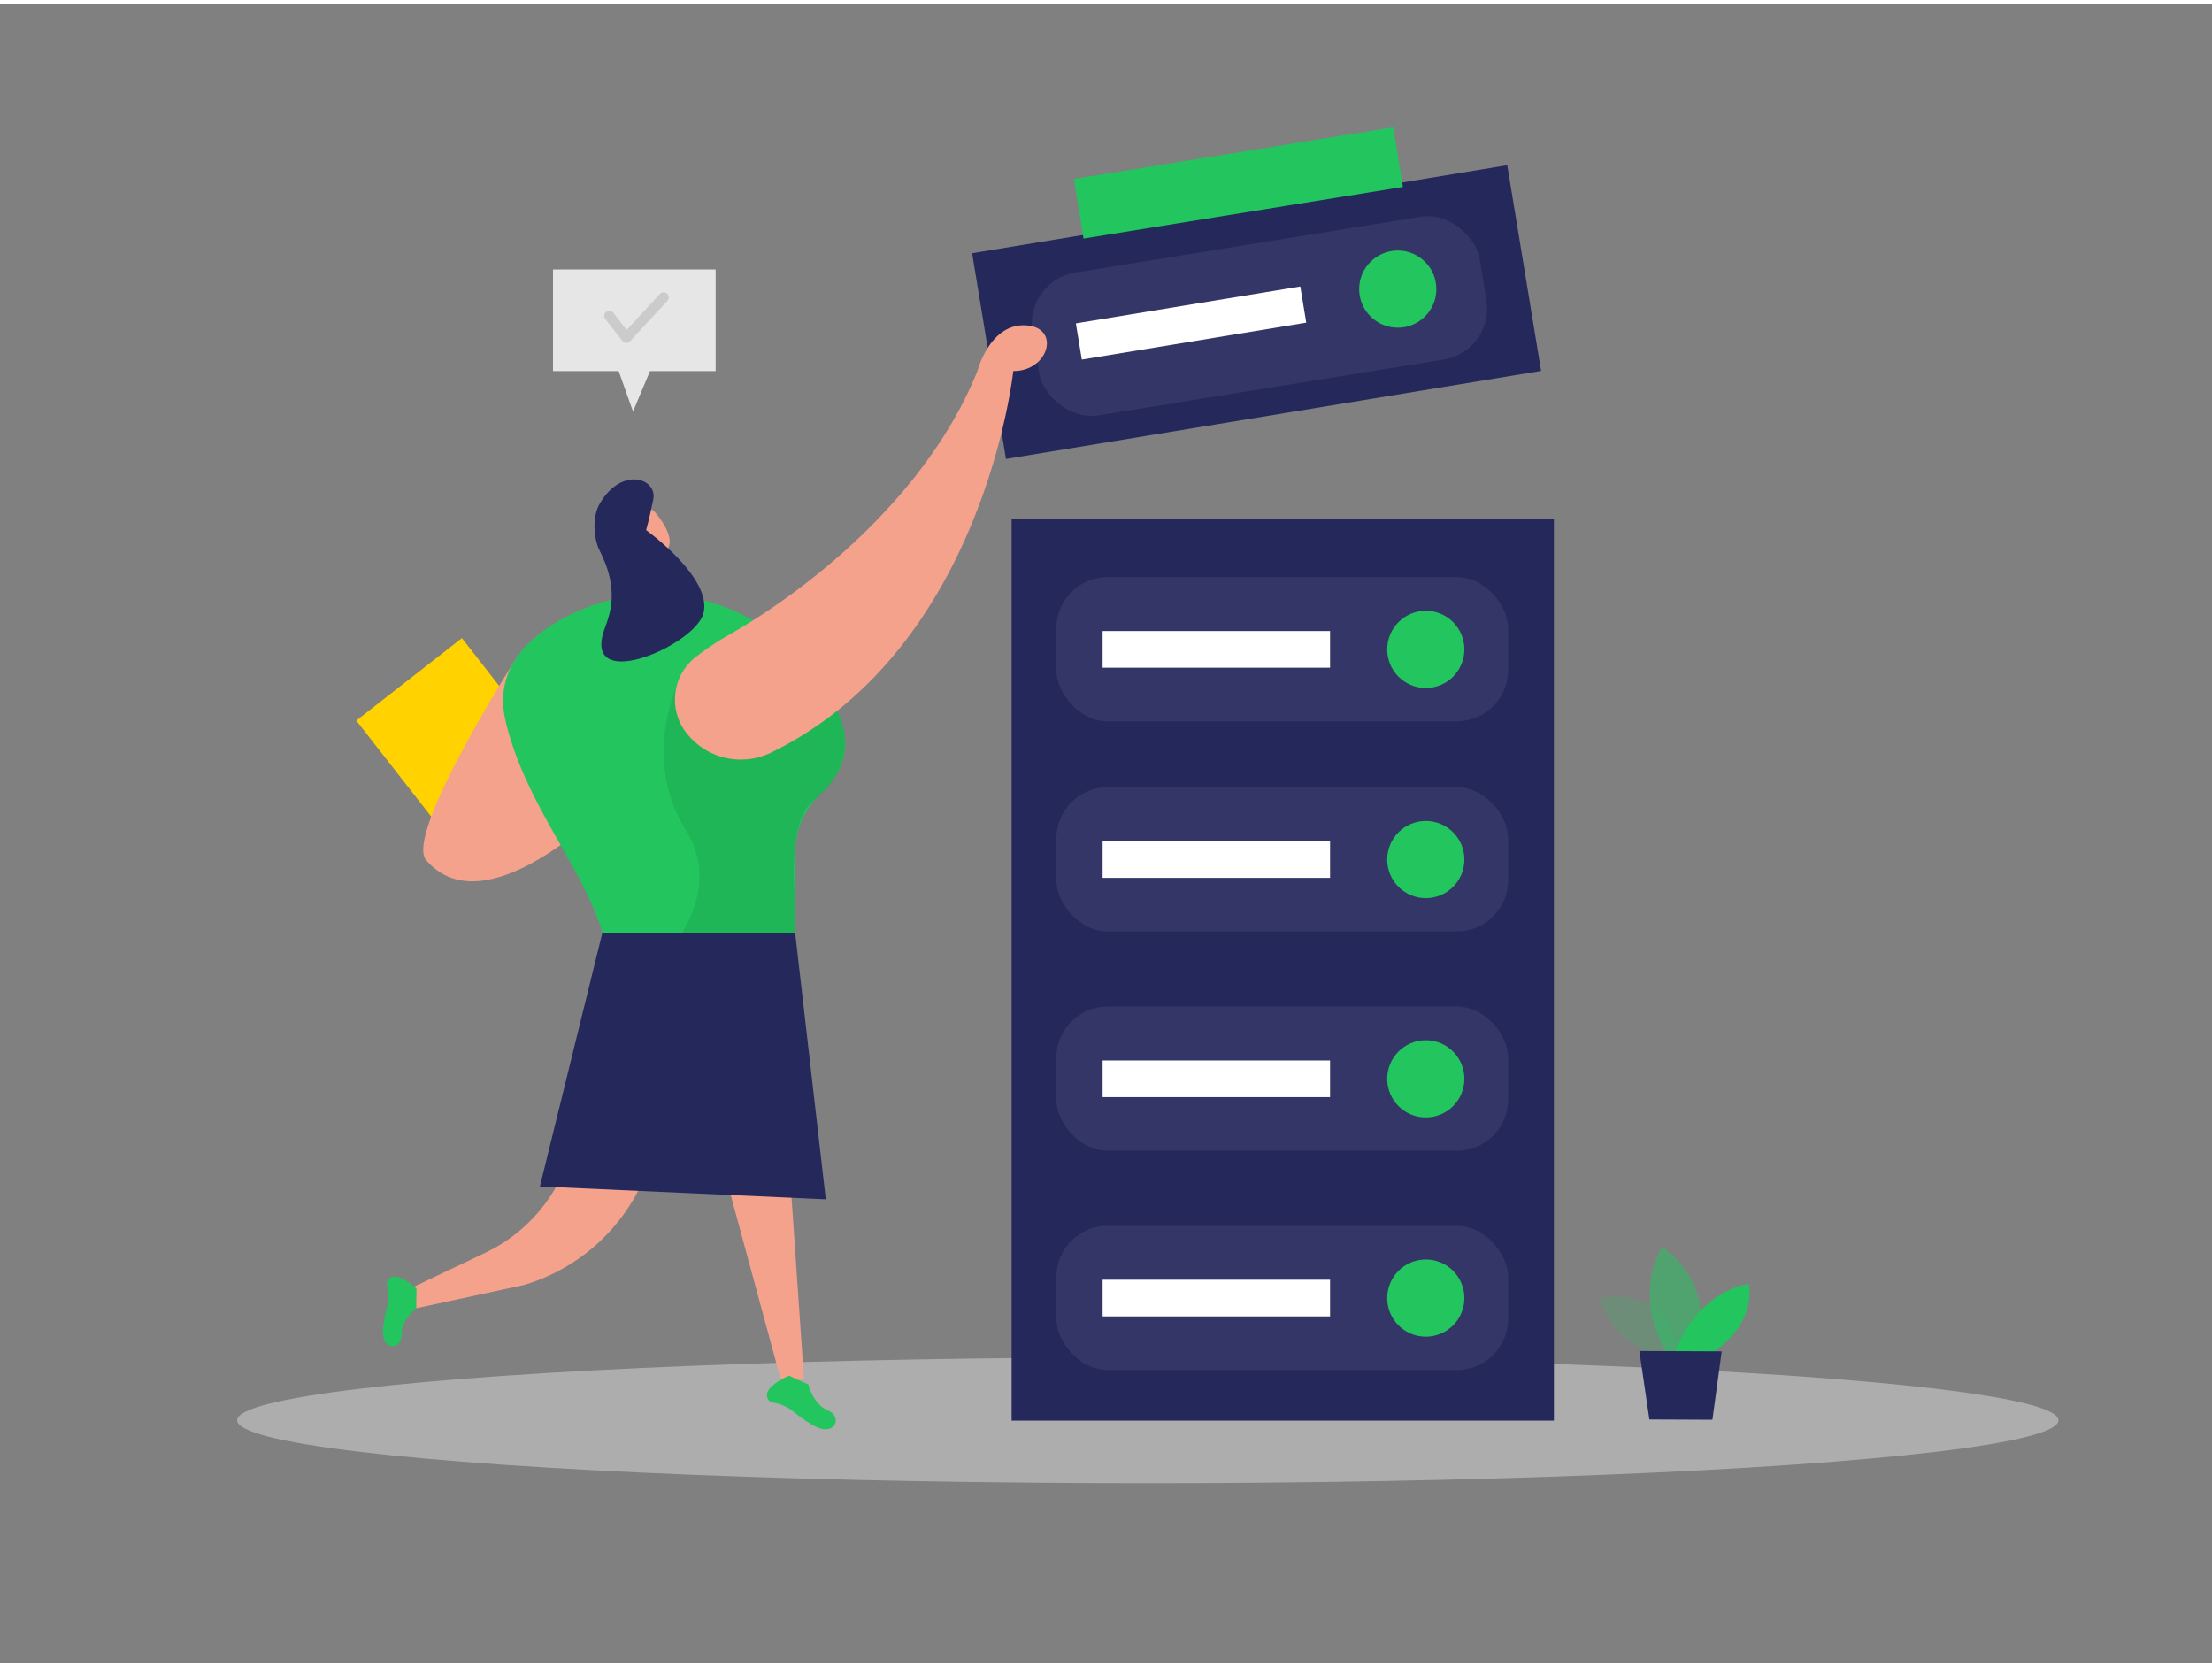 <svg id="Layer_1" data-name="Layer 1" xmlns="http://www.w3.org/2000/svg" viewBox="0 0 400 300" width="406" height="306" class="illustration styles_illustrationTablet__1DWOa"><rect x="0" y="0" width="400" height="300" fill="#808080" stroke="none"/><ellipse cx="207.55" cy="256.09" rx="164.68" ry="11.38" fill="#e6e6e6" opacity="0.45"></ellipse><path d="M111.88,179.92,103,208.24A29.06,29.06,0,0,1,87.75,225.8l-13,6.19.52,3.84,19.46-4.2a34.26,34.26,0,0,0,21.09-17.88l13.74-28.29Z" fill="#f4a28c"></path><path d="M300.22,244.67s-8.93-2.44-10.87-10.75c0,0,13.83-2.79,14.23,11.49Z" fill="#22c55e" opacity="0.19"></path><path d="M301.32,243.79s-6.24-9.86-.75-19.08c0,0,10.52,6.68,5.84,19.1Z" fill="#22c55e" opacity="0.51"></path><path d="M302.92,243.79s3.3-10.41,13.26-12.38c0,0,1.87,6.76-6.45,12.41Z" fill="#22c55e"></path><polygon points="296.45 243.56 298.26 255.94 309.66 255.99 311.34 243.62 296.45 243.56" fill="#24285b"></polygon><rect x="182.93" y="93.02" width="98.07" height="163.13" fill="#24285b"></rect><rect x="178.2" y="36.86" width="98.07" height="37.7" transform="translate(-6.03 37.6) rotate(-9.34)" fill="#24285b"></rect><rect x="194.12" y="26.29" width="58.34" height="10.89" transform="matrix(0.99, -0.16, 0.16, 0.99, -2.19, 36.65)" fill="#22c55e"></rect><rect x="191.02" y="141.61" width="81.71" height="26.09" rx="9.29" fill="#fff" opacity="0.07"></rect><circle cx="257.83" cy="154.69" r="6.98" fill="#22c55e"></circle><rect x="199.39" y="151.37" width="41.13" height="6.63" fill="#fff"></rect><rect x="191.02" y="103.61" width="81.71" height="26.09" rx="9.29" fill="#fff" opacity="0.07"></rect><circle cx="257.83" cy="116.69" r="6.98" fill="#22c55e"></circle><rect x="199.39" y="113.37" width="41.13" height="6.63" fill="#fff"></rect><rect x="186.28" y="42.68" width="81.71" height="26.09" rx="9.29" transform="matrix(0.99, -0.16, 0.16, 0.99, -6.03, 37.59)" fill="#fff" opacity="0.07"></rect><circle cx="252.76" cy="51.54" r="6.98" fill="#22c55e"></circle><rect x="194.82" y="54.37" width="41.13" height="6.63" transform="translate(-6.51 35.71) rotate(-9.34)" fill="#fff"></rect><rect x="191.02" y="181.26" width="81.71" height="26.09" rx="9.29" fill="#fff" opacity="0.07"></rect><circle cx="257.83" cy="194.34" r="6.98" fill="#22c55e"></circle><rect x="199.39" y="191.02" width="41.13" height="6.63" fill="#fff"></rect><rect x="191.02" y="220.91" width="81.71" height="26.09" rx="9.29" fill="#fff" opacity="0.07"></rect><circle cx="257.83" cy="233.99" r="6.98" fill="#22c55e"></circle><rect x="199.39" y="230.67" width="41.13" height="6.63" fill="#fff"></rect><polygon points="141.22 187.91 145.38 248.56 141.51 249.9 126.11 193.16 141.22 187.91" fill="#f4a28c"></polygon><path d="M146.17,249.6s.84,3.59,3.55,4.71,1.34,5-2.74,2.65a26.25,26.25,0,0,1-3.6-2.52,7.71,7.71,0,0,0-3.65-1.56,1.24,1.24,0,0,1-1-1c-.55-2,3.95-3.86,3.95-3.86Z" fill="#22c55e"></path><path d="M75.26,235.83s-2.74,2.1-2.66,4.84-3.78,3.07-3.31-1.32a24.35,24.35,0,0,1,.76-4,7.08,7.08,0,0,0-.07-3.71,1.2,1.2,0,0,1,.52-1.25c1.49-1.22,4.82,1.9,4.82,1.9Z" fill="#22c55e"></path><polygon points="118.01 100 119.45 105.83 114.72 108.33 113.89 98.35 118.01 100" fill="#f4a28c"></polygon><path d="M112.78,92.73a3.56,3.56,0,0,1,5.94-.52c1.75,2.2,3.8,5.64,1,7.2-4.21,2.39-7.48-3-7.48-3A6.54,6.54,0,0,1,112.78,92.73Z" fill="#f4a28c"></path><rect x="67.37" y="123.51" width="34.3" height="24.23" transform="translate(29.61 285.7) rotate(-127.97)" fill="#ffd200"></rect><path d="M93.36,118.29S73,150.13,77.07,154.82c12.94,14.88,41.67-18.64,41.67-18.64Z" fill="#f4a28c"></path><path d="M139.42,113.54A35.15,35.15,0,0,0,99,112.81c-5.33,3.63-9.44,9-7.56,16.9,4.41,18.4,18.51,30.53,19,46.72l33.38-2.24V153.35a14.27,14.27,0,0,1,4.55-10.51c2.91-2.68,5.8-7.05,3.82-13.06C150.39,124.45,145.84,118.25,139.42,113.54Z" fill="#22c55e"></path><path d="M115.43,96.45s-1-.94-1.52.24,1.2,1.91,1.79,1.34S115.43,96.45,115.43,96.45Z" fill="#f4a28c"></path><path d="M122.9,122.21s-7.21,13.79,1.16,27.23-7.5,26.58-7.5,26.58l27.22-1.83V162.31s-1.68-15,3.51-18.41c0,0,8.88-6.4,4.1-16.09s-28.49-5.6-28.49-5.6" opacity="0.08"></path><path d="M109,114c.64-2.49,3.61-7-.58-15.19-.88-1.73-1.58-5.78.09-8.58,4-6.71,10.38-4.42,9.62-.66s-1.29,5.55-1.29,5.55,12.12,8.69,10.35,15.1C125.62,115.87,106.3,124.34,109,114Z" fill="#24285b"></path><polygon points="108.93 167.91 143.78 167.91 149.33 216.13 97.63 213.8 108.93 167.91" fill="#24285b"></polygon><path d="M124.28,132a9.79,9.79,0,0,1,1.44-13.86,50.17,50.17,0,0,1,6.38-4.24c13.29-7.61,35.38-24.43,44.68-47.63,0,0,2.18-8.48,8.65-8.18s4.24,8.34-2.2,8.26c0,0-5.27,50.34-43.94,69.07a12.46,12.46,0,0,1-15-3.42Z" fill="#f4a28c"></path><polygon points="100 47.99 100 66.36 111.87 66.36 114.47 73.67 117.54 66.36 129.41 66.36 129.41 47.99 100 47.99" fill="#e6e6e6"></polygon><path d="M113.22,61.28h0a.91.91,0,0,1-.68-.36l-3.11-4a.92.92,0,0,1,1.45-1.13l2.44,3.14,6-6.5a.92.92,0,1,1,1.35,1.25L113.9,61A.93.93,0,0,1,113.22,61.28Z" opacity="0.12"></path></svg>